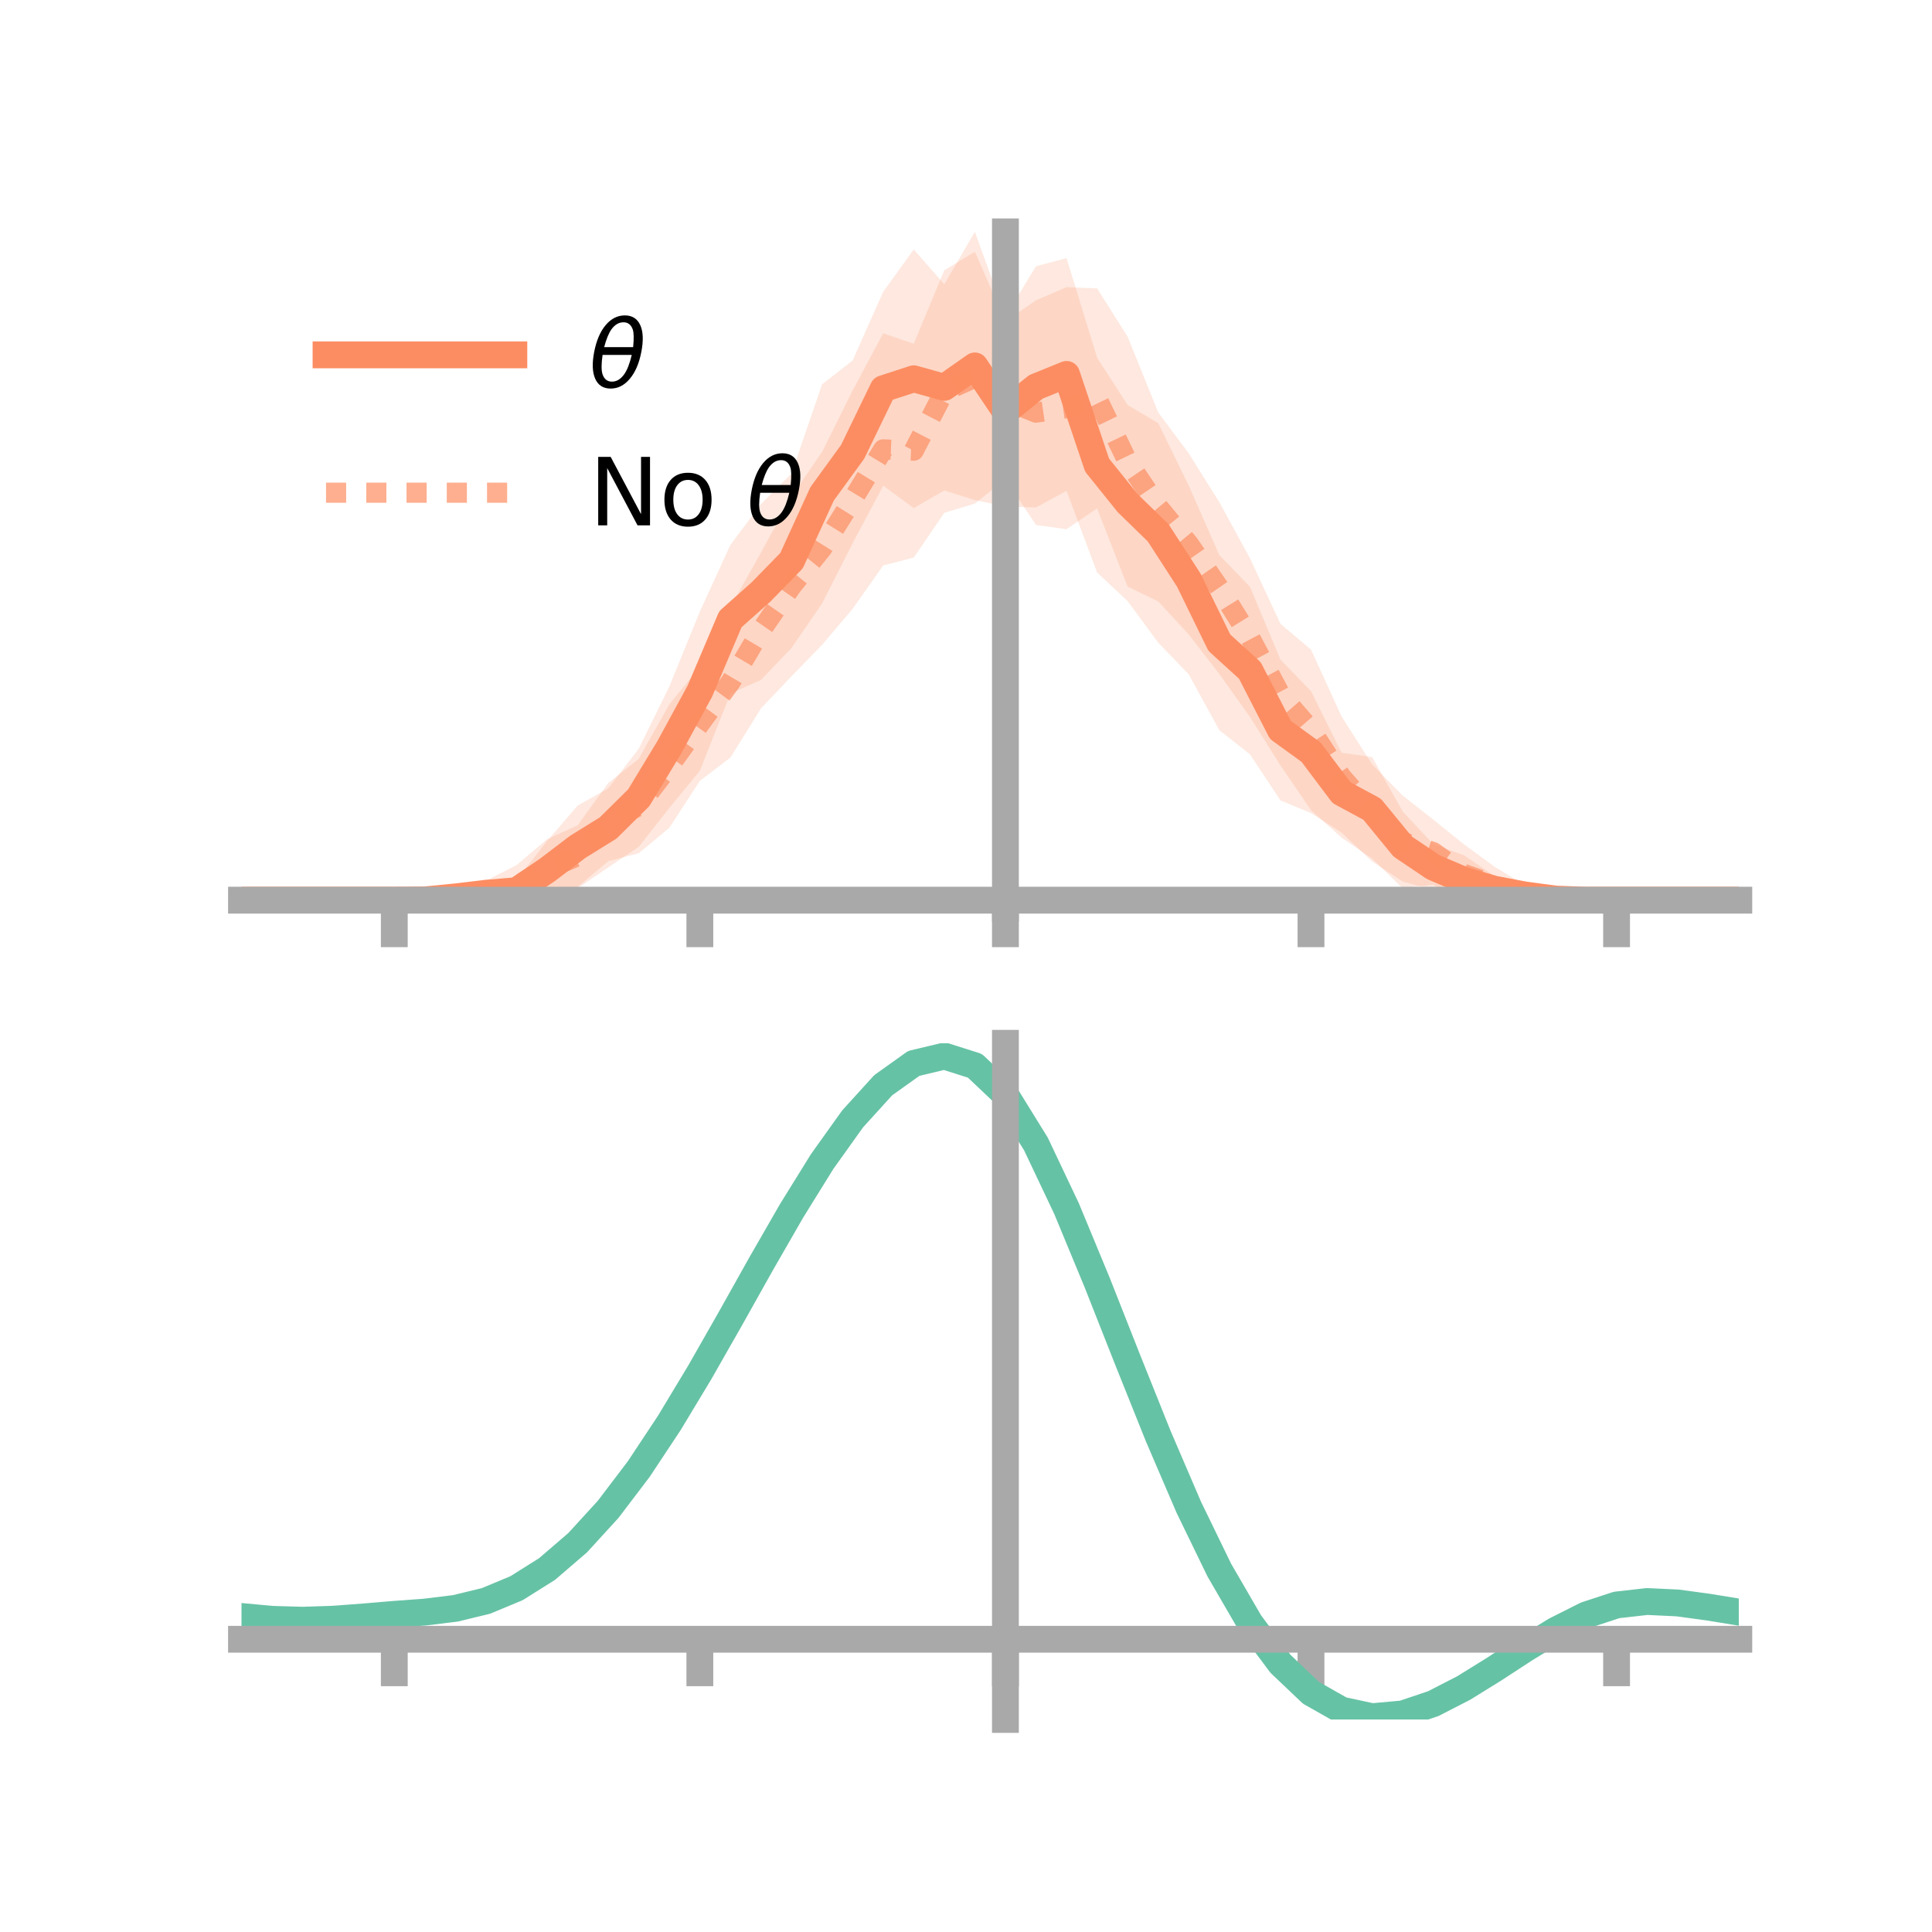 <?xml version="1.0" encoding="utf-8" standalone="no"?>
<!DOCTYPE svg PUBLIC "-//W3C//DTD SVG 1.1//EN"
  "http://www.w3.org/Graphics/SVG/1.1/DTD/svg11.dtd">
<!-- Created with matplotlib (https://matplotlib.org/) -->
<svg height="144pt" version="1.1" viewBox="0 0 144 144" width="144pt" xmlns="http://www.w3.org/2000/svg" xmlns:xlink="http://www.w3.org/1999/xlink">
 <defs>
  <style type="text/css">*{stroke-linecap:butt;stroke-linejoin:round;}</style>
 </defs>
 <g id="figure_1">
  <g id="patch_1">
   <path d="M 0 144 
L 144 144 
L 144 0 
L 0 0 
z
" style="fill:none;"/>
  </g>
  <g id="axes_1">
   <g id="patch_2">
    <path d="M 18 67.68 
L 129.6 67.68 
L 129.6 17.28 
L 18 17.28 
z
" style="fill:none;"/>
   </g>
   <g id="PolyCollection_1">
    <path clip-path="url(#pf8c78a7c27)" d="M 18 67.094 
L 18 67.094 
L 20.278 67.094 
L 22.555 67.094 
L 24.833 67.094 
L 27.11 67.094 
L 29.388 67.094 
L 31.665 66.949 
L 33.943 66.019 
L 36.22 65.546 
L 38.498 65.594 
L 40.776 62.689 
L 43.053 60.045 
L 45.331 58.766 
L 47.608 55.806 
L 49.886 51.178 
L 52.163 45.586 
L 54.441 40.612 
L 56.718 37.575 
L 58.996 35.294 
L 61.273 28.646 
L 63.551 26.871 
L 65.829 21.751 
L 68.106 18.595 
L 70.384 21.193 
L 72.661 17.28 
L 74.939 23.587 
L 77.216 19.848 
L 79.494 19.238 
L 81.771 26.666 
L 84.049 30.193 
L 86.327 31.538 
L 88.604 36.21 
L 90.882 41.38 
L 93.159 43.73 
L 95.437 49.165 
L 97.714 51.515 
L 99.992 56.113 
L 102.269 56.424 
L 104.547 60.489 
L 106.824 62.924 
L 109.102 63.743 
L 111.38 65.281 
L 113.657 65.862 
L 115.935 66.605 
L 118.212 67.093 
L 120.49 67.094 
L 122.767 67.094 
L 125.045 67.094 
L 127.322 67.094 
L 129.6 67.094 
L 129.6 67.094 
L 129.6 67.094 
L 127.322 67.094 
L 125.045 67.094 
L 122.767 67.094 
L 120.49 67.094 
L 118.212 67.096 
L 115.935 67.42 
L 113.657 67.551 
L 111.38 67.277 
L 109.102 67.466 
L 106.824 66.336 
L 104.547 65.702 
L 102.269 64.205 
L 99.992 62.056 
L 97.714 60.601 
L 95.437 59.656 
L 93.159 56.216 
L 90.882 54.423 
L 88.604 50.264 
L 86.327 47.9 
L 84.049 44.805 
L 81.771 42.668 
L 79.494 36.578 
L 77.216 37.82 
L 74.939 37.755 
L 72.661 37.269 
L 70.384 36.55 
L 68.106 37.869 
L 65.829 36.2 
L 63.551 40.481 
L 61.273 44.976 
L 58.996 48.287 
L 56.718 50.674 
L 54.441 51.691 
L 52.163 57.444 
L 49.886 60.219 
L 47.608 63.112 
L 45.331 64.655 
L 43.053 66.203 
L 40.776 67.021 
L 38.498 67.179 
L 36.22 67.617 
L 33.943 67.68 
L 31.665 67.198 
L 29.388 67.094 
L 27.11 67.094 
L 24.833 67.094 
L 22.555 67.094 
L 20.278 67.094 
L 18 67.094 
z
" style="fill:#fc8d62;fill-opacity:0.2;"/>
   </g>
   <g id="PolyCollection_2">
    <path clip-path="url(#pf8c78a7c27)" d="M 18 67.094 
L 18 67.094 
L 20.278 67.094 
L 22.555 67.094 
L 24.833 67.094 
L 27.11 67.094 
L 29.388 67.094 
L 31.665 67.093 
L 33.943 66.104 
L 36.22 65.638 
L 38.498 64.483 
L 40.776 62.551 
L 43.053 61.519 
L 45.331 58.368 
L 47.608 56.565 
L 49.886 52.504 
L 52.163 49.702 
L 54.441 45.247 
L 56.718 41.197 
L 58.996 37.005 
L 61.273 33.688 
L 63.551 29.107 
L 65.829 24.844 
L 68.106 25.623 
L 70.384 20.145 
L 72.661 18.766 
L 74.939 23.964 
L 77.216 22.383 
L 79.494 21.407 
L 81.771 21.497 
L 84.049 25.097 
L 86.327 30.744 
L 88.604 33.794 
L 90.882 37.437 
L 93.159 41.596 
L 95.437 46.5 
L 97.714 48.414 
L 99.992 53.401 
L 102.269 56.976 
L 104.547 59.299 
L 106.824 61.086 
L 109.102 62.922 
L 111.38 64.594 
L 113.657 65.986 
L 115.935 66.436 
L 118.212 67.094 
L 120.49 67.094 
L 122.767 67.094 
L 125.045 67.094 
L 127.322 67.094 
L 129.6 67.094 
L 129.6 67.094 
L 129.6 67.094 
L 127.322 67.094 
L 125.045 67.094 
L 122.767 67.094 
L 120.49 67.094 
L 118.212 67.094 
L 115.935 67.465 
L 113.657 67.574 
L 111.38 67.295 
L 109.102 67.36 
L 106.824 65.936 
L 104.547 66.206 
L 102.269 63.992 
L 99.992 62.432 
L 97.714 60.38 
L 95.437 57.043 
L 93.159 53.421 
L 90.882 50.233 
L 88.604 47.291 
L 86.327 44.821 
L 84.049 43.722 
L 81.771 37.887 
L 79.494 39.445 
L 77.216 39.127 
L 74.939 35.708 
L 72.661 37.533 
L 70.384 38.221 
L 68.106 41.557 
L 65.829 42.145 
L 63.551 45.374 
L 61.273 48.064 
L 58.996 50.4 
L 56.718 52.8 
L 54.441 56.463 
L 52.163 58.197 
L 49.886 61.698 
L 47.608 63.593 
L 45.331 64.189 
L 43.053 66.102 
L 40.776 67.032 
L 38.498 67.588 
L 36.22 67.623 
L 33.943 67.487 
L 31.665 67.095 
L 29.388 67.094 
L 27.11 67.094 
L 24.833 67.094 
L 22.555 67.094 
L 20.278 67.094 
L 18 67.094 
z
" style="fill:#fc8d62;fill-opacity:0.2;"/>
   </g>
   <g id="matplotlib.axis_1">
    <g id="xtick_1">
     <g id="line2d_1">
      <defs>
       <path d="M 0 0 
L 0 3.5 
" id="mee9a4ac958" style="stroke:#a9a9a9;stroke-width:2;"/>
      </defs>
      <g>
       <use style="fill:#a9a9a9;stroke:#a9a9a9;stroke-width:2;" x="29.388" xlink:href="#mee9a4ac958" y="67.094"/>
      </g>
     </g>
    </g>
    <g id="xtick_2">
     <g id="line2d_2">
      <g>
       <use style="fill:#a9a9a9;stroke:#a9a9a9;stroke-width:2;" x="52.163" xlink:href="#mee9a4ac958" y="67.094"/>
      </g>
     </g>
    </g>
    <g id="xtick_3">
     <g id="line2d_3">
      <g>
       <use style="fill:#a9a9a9;stroke:#a9a9a9;stroke-width:2;" x="74.939" xlink:href="#mee9a4ac958" y="67.094"/>
      </g>
     </g>
    </g>
    <g id="xtick_4">
     <g id="line2d_4">
      <g>
       <use style="fill:#a9a9a9;stroke:#a9a9a9;stroke-width:2;" x="97.714" xlink:href="#mee9a4ac958" y="67.094"/>
      </g>
     </g>
    </g>
    <g id="xtick_5">
     <g id="line2d_5">
      <g>
       <use style="fill:#a9a9a9;stroke:#a9a9a9;stroke-width:2;" x="120.49" xlink:href="#mee9a4ac958" y="67.094"/>
      </g>
     </g>
    </g>
   </g>
   <g id="matplotlib.axis_2"/>
   <g id="line2d_6">
    <path clip-path="url(#pf8c78a7c27)" d="M 18 67.094 
L 20.278 67.094 
L 22.555 67.094 
L 24.833 67.094 
L 27.11 67.094 
L 29.388 67.094 
L 31.665 67.074 
L 33.943 66.85 
L 36.22 66.581 
L 38.498 66.387 
L 40.776 64.855 
L 43.053 63.124 
L 45.331 61.71 
L 47.608 59.459 
L 49.886 55.699 
L 52.163 51.515 
L 54.441 46.151 
L 56.718 44.125 
L 58.996 41.791 
L 61.273 36.811 
L 63.551 33.676 
L 65.829 28.975 
L 68.106 28.232 
L 70.384 28.871 
L 72.661 27.274 
L 74.939 30.671 
L 77.216 28.834 
L 79.494 27.908 
L 81.771 34.667 
L 84.049 37.499 
L 86.327 39.719 
L 88.604 43.237 
L 90.882 47.902 
L 93.159 49.973 
L 95.437 54.41 
L 97.714 56.058 
L 99.992 59.085 
L 102.269 60.315 
L 104.547 63.095 
L 106.824 64.63 
L 109.102 65.605 
L 111.38 66.279 
L 113.657 66.706 
L 115.935 67.012 
L 118.212 67.095 
L 120.49 67.094 
L 122.767 67.094 
L 125.045 67.094 
L 127.322 67.094 
L 129.6 67.094 
" style="fill:none;stroke:#fc8d62;stroke-linecap:square;stroke-width:2;"/>
   </g>
   <g id="line2d_7">
    <path clip-path="url(#pf8c78a7c27)" d="M 18 67.094 
L 20.278 67.094 
L 22.555 67.094 
L 24.833 67.094 
L 27.11 67.094 
L 29.388 67.094 
L 31.665 67.094 
L 33.943 66.795 
L 36.22 66.631 
L 38.498 66.035 
L 40.776 64.792 
L 43.053 63.81 
L 45.331 61.278 
L 47.608 60.079 
L 49.886 57.101 
L 52.163 53.95 
L 54.441 50.855 
L 56.718 46.999 
L 58.996 43.702 
L 61.273 40.876 
L 63.551 37.24 
L 65.829 33.494 
L 68.106 33.59 
L 70.384 29.183 
L 72.661 28.149 
L 74.939 29.836 
L 77.216 30.755 
L 79.494 30.426 
L 81.771 29.692 
L 84.049 34.41 
L 86.327 37.782 
L 88.604 40.542 
L 90.882 43.835 
L 93.159 47.508 
L 95.437 51.771 
L 97.714 54.397 
L 99.992 57.916 
L 102.269 60.484 
L 104.547 62.753 
L 106.824 63.511 
L 109.102 65.141 
L 111.38 65.945 
L 113.657 66.78 
L 115.935 66.95 
L 118.212 67.094 
L 120.49 67.094 
L 122.767 67.094 
L 125.045 67.094 
L 127.322 67.094 
L 129.6 67.094 
" style="fill:none;stroke:#fc8d62;stroke-dasharray:1.5,1.5;stroke-dashoffset:0;stroke-opacity:0.7;stroke-width:1.5;"/>
   </g>
   <g id="patch_3">
    <path d="M 74.939 67.68 
L 74.939 17.28 
" style="fill:none;stroke:#a9a9a9;stroke-linecap:square;stroke-linejoin:miter;stroke-width:2;"/>
   </g>
   <g id="patch_4">
    <path d="M 129.6 67.68 
L 129.6 17.28 
" style="fill:none;"/>
   </g>
   <g id="patch_5">
    <path d="M 18 67.094 
L 129.6 67.094 
" style="fill:none;stroke:#a9a9a9;stroke-linecap:square;stroke-linejoin:miter;stroke-width:2;"/>
   </g>
   <g id="patch_6">
    <path d="M 18 17.28 
L 129.6 17.28 
" style="fill:none;"/>
   </g>
   <g id="legend_1">
    <g id="line2d_8">
     <path d="M 24.3 26.449 
L 38.3 26.449 
" style="fill:none;stroke:#fc8d62;stroke-linecap:square;stroke-width:2;"/>
    </g>
    <g id="line2d_9"/>
    <g id="text_1">
     <!-- $\theta$ -->
     <g transform="translate(43.9 28.899)scale(0.07 -0.07)">
      <defs>
       <path d="M 45.516 34.672 
L 14.453 34.672 
Q 12.359 20.062 14.5 13.875 
Q 17.188 6.25 24.469 6.25 
Q 31.781 6.25 37.359 13.922 
Q 42.234 20.656 45.516 34.672 
z
M 47.016 42.969 
Q 48.344 56.844 46.625 61.719 
Q 43.953 69.438 36.766 69.438 
Q 29.297 69.438 23.828 61.812 
Q 19.531 55.672 16.156 42.969 
z
M 38.188 76.766 
Q 49.906 76.766 54.594 66.406 
Q 59.281 56.109 55.719 37.844 
Q 52.203 19.625 43.453 9.281 
Q 34.766 -1.125 23.047 -1.125 
Q 11.281 -1.125 6.641 9.281 
Q 2 19.625 5.516 37.844 
Q 9.078 56.109 17.719 66.406 
Q 26.422 76.766 38.188 76.766 
z
" id="DejaVuSans-Oblique-952"/>
      </defs>
      <use transform="translate(0 0.234)" xlink:href="#DejaVuSans-Oblique-952"/>
     </g>
    </g>
    <g id="line2d_10">
     <path d="M 24.3 36.724 
L 38.3 36.724 
" style="fill:none;stroke:#fc8d62;stroke-dasharray:1.5,1.5;stroke-dashoffset:0;stroke-opacity:0.7;stroke-width:1.5;"/>
    </g>
    <g id="line2d_11"/>
    <g id="text_2">
     <!-- No $\theta$ -->
     <g transform="translate(43.9 39.174)scale(0.07 -0.07)">
      <defs>
       <path d="M 9.812 72.906 
L 23.094 72.906 
L 55.422 11.922 
L 55.422 72.906 
L 64.984 72.906 
L 64.984 0 
L 51.703 0 
L 19.391 60.984 
L 19.391 0 
L 9.812 0 
z
" id="DejaVuSans-78"/>
       <path d="M 30.609 48.391 
Q 23.391 48.391 19.188 42.75 
Q 14.984 37.109 14.984 27.297 
Q 14.984 17.484 19.156 11.844 
Q 23.344 6.203 30.609 6.203 
Q 37.797 6.203 41.984 11.859 
Q 46.188 17.531 46.188 27.297 
Q 46.188 37.016 41.984 42.703 
Q 37.797 48.391 30.609 48.391 
z
M 30.609 56 
Q 42.328 56 49.016 48.375 
Q 55.719 40.766 55.719 27.297 
Q 55.719 13.875 49.016 6.219 
Q 42.328 -1.422 30.609 -1.422 
Q 18.844 -1.422 12.172 6.219 
Q 5.516 13.875 5.516 27.297 
Q 5.516 40.766 12.172 48.375 
Q 18.844 56 30.609 56 
z
" id="DejaVuSans-111"/>
       <path id="DejaVuSans-32"/>
      </defs>
      <use transform="translate(0 0.234)" xlink:href="#DejaVuSans-78"/>
      <use transform="translate(74.805 0.234)" xlink:href="#DejaVuSans-111"/>
      <use transform="translate(135.986 0.234)" xlink:href="#DejaVuSans-32"/>
      <use transform="translate(167.773 0.234)" xlink:href="#DejaVuSans-Oblique-952"/>
     </g>
    </g>
   </g>
  </g>
  <g id="axes_2">
   <g id="patch_7">
    <path d="M 18 128.16 
L 129.6 128.16 
L 129.6 77.76 
L 18 77.76 
z
" style="fill:none;"/>
   </g>
   <g id="PolyCollection_3">
    <path clip-path="url(#p205ae7da06)" d="M 18 120.521 
L 18 120.446 
L 20.278 120.667 
L 22.555 120.733 
L 24.833 120.652 
L 27.11 120.471 
L 29.388 120.27 
L 31.665 120.098 
L 33.943 119.813 
L 36.22 119.255 
L 38.498 118.296 
L 40.776 116.843 
L 43.053 114.846 
L 45.331 112.297 
L 47.608 109.228 
L 49.886 105.707 
L 52.163 101.835 
L 54.441 97.743 
L 56.718 93.584 
L 58.996 89.534 
L 61.273 85.781 
L 63.551 82.526 
L 65.829 79.97 
L 68.106 78.315 
L 70.384 77.76 
L 72.661 78.493 
L 74.939 80.683 
L 77.216 84.418 
L 79.494 89.299 
L 81.771 94.878 
L 84.049 100.737 
L 86.327 106.512 
L 88.604 111.902 
L 90.882 116.672 
L 93.159 120.657 
L 95.437 123.76 
L 97.714 125.949 
L 99.992 127.251 
L 102.269 127.745 
L 104.547 127.545 
L 106.824 126.791 
L 109.102 125.639 
L 111.38 124.251 
L 113.657 122.791 
L 115.935 121.418 
L 118.212 120.285 
L 120.49 119.543 
L 122.767 119.288 
L 125.045 119.402 
L 127.322 119.721 
L 129.6 120.105 
L 129.6 120.208 
L 129.6 120.208 
L 127.322 119.849 
L 125.045 119.549 
L 122.767 119.447 
L 120.49 119.707 
L 118.212 120.458 
L 115.935 121.618 
L 113.657 123.036 
L 111.38 124.547 
L 109.102 125.982 
L 106.824 127.171 
L 104.547 127.948 
L 102.269 128.16 
L 99.992 127.676 
L 97.714 126.396 
L 95.437 124.258 
L 93.159 121.246 
L 90.882 117.389 
L 88.604 112.776 
L 86.327 107.561 
L 84.049 101.967 
L 81.771 96.284 
L 79.494 90.868 
L 77.216 86.126 
L 74.939 82.499 
L 72.661 80.377 
L 70.384 79.669 
L 68.106 80.207 
L 65.829 81.802 
L 63.551 84.261 
L 61.273 87.385 
L 58.996 90.979 
L 56.718 94.851 
L 54.441 98.82 
L 52.163 102.722 
L 49.886 106.41 
L 47.608 109.764 
L 45.331 112.69 
L 43.053 115.128 
L 40.776 117.048 
L 38.498 118.457 
L 36.22 119.395 
L 33.943 119.942 
L 31.665 120.216 
L 29.388 120.377 
L 27.11 120.562 
L 24.833 120.723 
L 22.555 120.789 
L 20.278 120.724 
L 18 120.521 
z
" style="fill:#66c2a5;fill-opacity:0.2;"/>
   </g>
   <g id="matplotlib.axis_3">
    <g id="xtick_6">
     <g id="line2d_12">
      <g>
       <use style="fill:#a9a9a9;stroke:#a9a9a9;stroke-width:2;" x="29.388" xlink:href="#mee9a4ac958" y="122.181"/>
      </g>
     </g>
    </g>
    <g id="xtick_7">
     <g id="line2d_13">
      <g>
       <use style="fill:#a9a9a9;stroke:#a9a9a9;stroke-width:2;" x="52.163" xlink:href="#mee9a4ac958" y="122.181"/>
      </g>
     </g>
    </g>
    <g id="xtick_8">
     <g id="line2d_14">
      <g>
       <use style="fill:#a9a9a9;stroke:#a9a9a9;stroke-width:2;" x="74.939" xlink:href="#mee9a4ac958" y="122.181"/>
      </g>
     </g>
    </g>
    <g id="xtick_9">
     <g id="line2d_15">
      <g>
       <use style="fill:#a9a9a9;stroke:#a9a9a9;stroke-width:2;" x="97.714" xlink:href="#mee9a4ac958" y="122.181"/>
      </g>
     </g>
    </g>
    <g id="xtick_10">
     <g id="line2d_16">
      <g>
       <use style="fill:#a9a9a9;stroke:#a9a9a9;stroke-width:2;" x="120.49" xlink:href="#mee9a4ac958" y="122.181"/>
      </g>
     </g>
    </g>
   </g>
   <g id="matplotlib.axis_4"/>
   <g id="line2d_17">
    <path clip-path="url(#p205ae7da06)" d="M 18 120.484 
L 20.278 120.695 
L 22.555 120.761 
L 24.833 120.687 
L 27.11 120.516 
L 29.388 120.324 
L 31.665 120.157 
L 33.943 119.877 
L 36.22 119.325 
L 38.498 118.376 
L 40.776 116.945 
L 43.053 114.987 
L 45.331 112.494 
L 47.608 109.496 
L 49.886 106.058 
L 52.163 102.278 
L 54.441 98.281 
L 56.718 94.217 
L 58.996 90.256 
L 61.273 86.583 
L 63.551 83.393 
L 65.829 80.886 
L 68.106 79.261 
L 70.384 78.715 
L 72.661 79.435 
L 74.939 81.591 
L 77.216 85.272 
L 79.494 90.083 
L 81.771 95.581 
L 84.049 101.352 
L 86.327 107.037 
L 88.604 112.339 
L 90.882 117.03 
L 93.159 120.952 
L 95.437 124.009 
L 97.714 126.172 
L 99.992 127.463 
L 102.269 127.952 
L 104.547 127.747 
L 106.824 126.981 
L 109.102 125.811 
L 111.38 124.399 
L 113.657 122.913 
L 115.935 121.518 
L 118.212 120.372 
L 120.49 119.625 
L 122.767 119.367 
L 125.045 119.475 
L 127.322 119.785 
L 129.6 120.157 
" style="fill:none;stroke:#66c2a5;stroke-linecap:square;stroke-width:2;"/>
   </g>
   <g id="patch_8">
    <path d="M 74.939 128.16 
L 74.939 77.76 
" style="fill:none;stroke:#a9a9a9;stroke-linecap:square;stroke-linejoin:miter;stroke-width:2;"/>
   </g>
   <g id="patch_9">
    <path d="M 129.6 128.16 
L 129.6 77.76 
" style="fill:none;"/>
   </g>
   <g id="patch_10">
    <path d="M 18 122.181 
L 129.6 122.181 
" style="fill:none;stroke:#a9a9a9;stroke-linecap:square;stroke-linejoin:miter;stroke-width:2;"/>
   </g>
   <g id="patch_11">
    <path d="M 18 77.76 
L 129.6 77.76 
" style="fill:none;"/>
   </g>
  </g>
 </g>
 <defs>
  <clipPath id="pf8c78a7c27">
   <rect height="50.4" width="111.6" x="18" y="17.28"/>
  </clipPath>
  <clipPath id="p205ae7da06">
   <rect height="50.4" width="111.6" x="18" y="77.76"/>
  </clipPath>
 </defs>
</svg>
